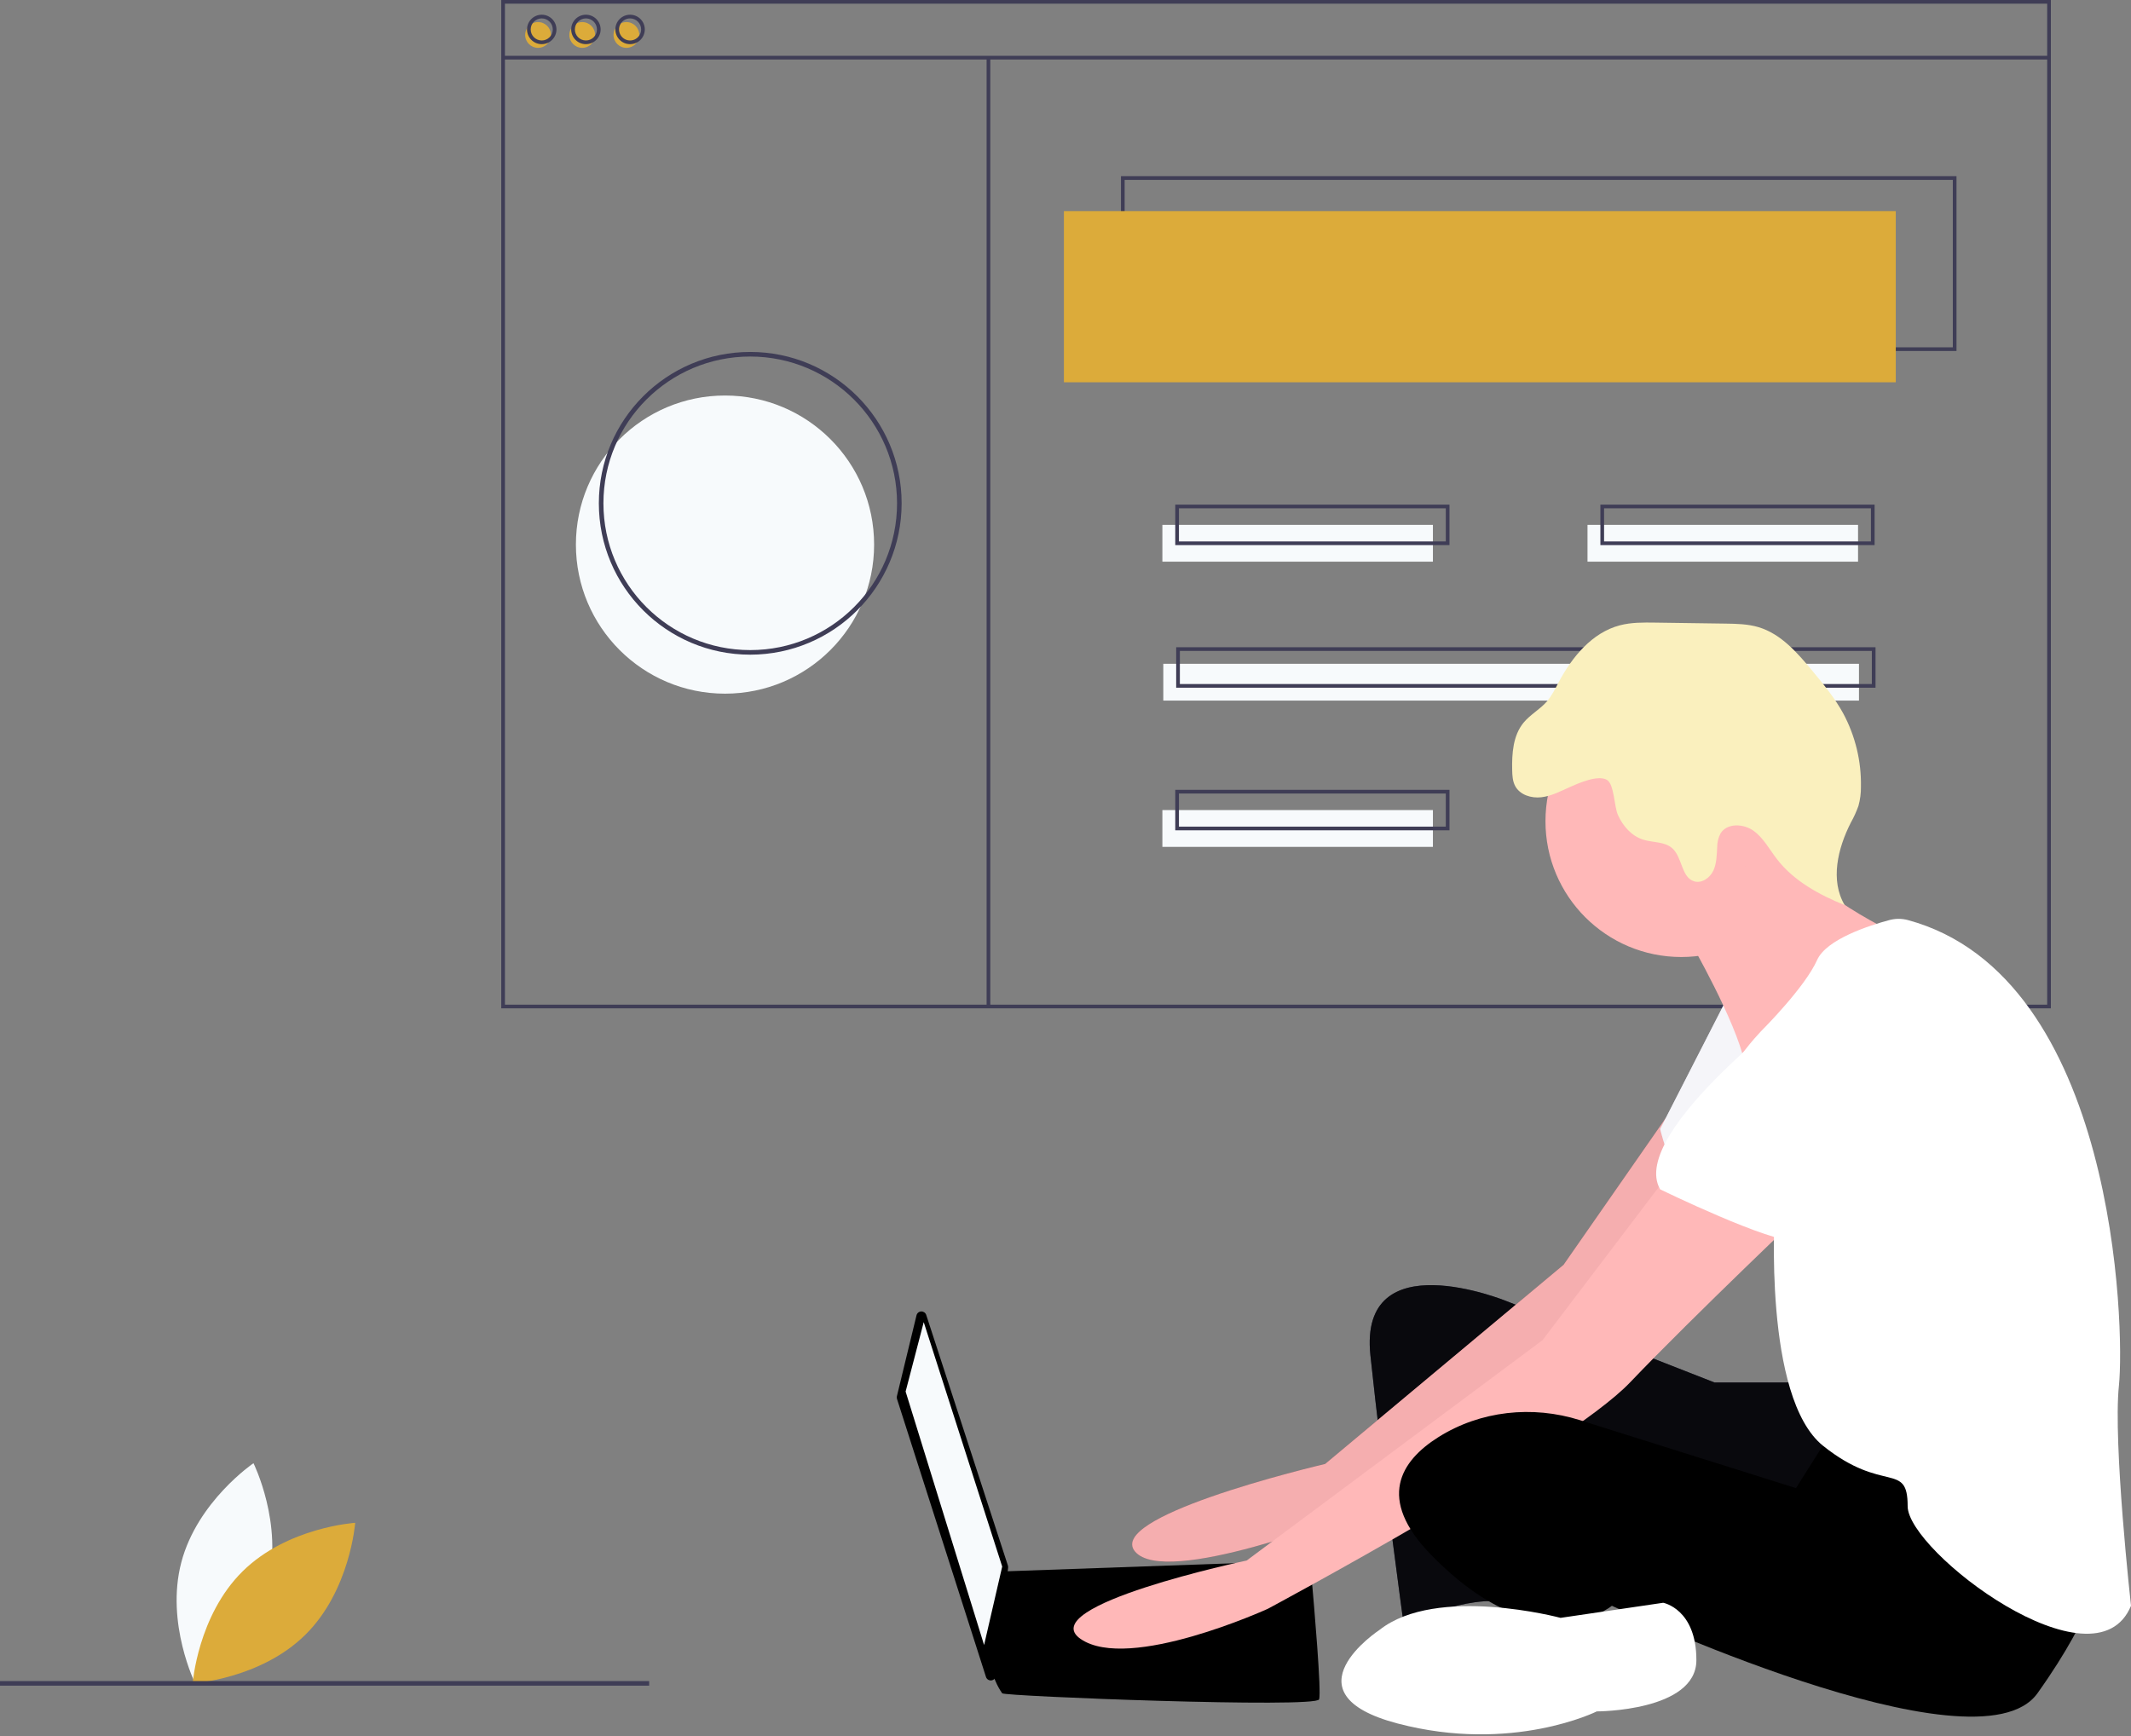 <?xml version="1.0" encoding="UTF-8"?>
<svg width="929px" height="757px" viewBox="0 0 929 757" version="1.1" xmlns="http://www.w3.org/2000/svg" xmlns:xlink="http://www.w3.org/1999/xlink">
    <rect x="0" y="0" width="929" height="757" fill="#808080" stroke="none"/>
    <!-- Generator: Sketch 52.6 (67491) - http://www.bohemiancoding.com/sketch -->
    <title>contact</title>
    <desc>Created with Sketch.</desc>
    <g id="Page-1" stroke="none" stroke-width="1" fill="none" fill-rule="evenodd">
        <g id="contact">
            <g id="flowers" transform="translate(0, 638)">
                <path d="M116.669,53.1 C109.685,79.698 85.21,96.319 85.21,96.319 C85.21,96.319 72.06,69.818 79.045,43.22 C86.029,16.622 110.504,5.68434189e-14 110.504,5.68434189e-14 C110.504,5.68434189e-14 123.654,26.502 116.669,53.1 Z" id="Path" fill="#F7FAFC"></path>
                <path d="M105.751,47.159 C86.189,66.486 84,95.99 84,95.99 C84,95.99 113.528,94.158 133.091,74.831 C152.654,55.504 154.842,26 154.842,26 C154.842,26 125.314,27.831 105.751,47.159 Z" id="Path" fill="#DCAB3A"></path>
                <rect id="Rectangle" fill="#3F3D56" x="0" y="95" width="283" height="2"></rect>
            </g>
            <g id="mockup" transform="translate(218, 0)">
                <circle id="Oval" fill="#F7FAFC" cx="98.064" cy="237.458" r="65"></circle>
                <path d="M634.93,153.041 L270.681,153.041 L270.681,76.821 L634.93,76.821 L634.93,153.041 Z M272.286,151.436 L633.325,151.436 L633.325,78.426 L272.286,78.426 L272.286,151.436 Z" id="Shape" fill="#3F3D56" fill-rule="nonzero"></path>
                <rect id="Rectangle" fill="#DCAB3A" x="245.809" y="92.065" width="362.644" height="74.615"></rect>
                <circle id="Oval" fill="#DCAB3A" cx="16.565" cy="15.244" r="5.616"></circle>
                <circle id="Oval" fill="#DCAB3A" cx="35.82" cy="15.244" r="5.616"></circle>
                <circle id="Oval" fill="#DCAB3A" cx="55.076" cy="15.244" r="5.616"></circle>
                <path d="M676.064,439.666 L0.519,439.666 L0.519,0 L676.064,0 L676.064,439.666 Z M2.123,438.061 L674.459,438.061 L674.459,1.605 L2.123,1.605 L2.123,438.061 Z" id="Shape" fill="#3F3D56" fill-rule="nonzero"></path>
                <rect id="Rectangle" fill="#3F3D56" x="1.321" y="24.338" width="673.94" height="1.605"></rect>
                <path d="M18.17,19.255 C14.625,19.255 11.751,16.382 11.751,12.837 C11.751,9.292 14.625,6.418 18.17,6.418 C21.714,6.418 24.588,9.292 24.588,12.837 C24.584,16.38 21.713,19.251 18.17,19.255 Z M18.17,8.023 C15.511,8.023 13.356,10.178 13.356,12.837 C13.356,15.496 15.511,17.651 18.17,17.651 C20.828,17.651 22.983,15.496 22.983,12.837 C22.98,10.18 20.827,8.026 18.17,8.023 Z" id="Shape" fill="#3F3D56" fill-rule="nonzero"></path>
                <path d="M37.425,19.255 C33.88,19.255 31.007,16.382 31.007,12.837 C31.007,9.292 33.88,6.418 37.425,6.418 C40.97,6.418 43.844,9.292 43.844,12.837 C43.839,16.38 40.968,19.251 37.425,19.255 Z M37.425,8.023 C34.766,8.023 32.611,10.178 32.611,12.837 C32.611,15.496 34.766,17.651 37.425,17.651 C40.084,17.651 42.239,15.496 42.239,12.837 C42.236,10.18 40.082,8.026 37.425,8.023 Z" id="Shape" fill="#3F3D56" fill-rule="nonzero"></path>
                <path d="M56.68,19.255 C53.136,19.255 50.262,16.382 50.262,12.837 C50.262,9.292 53.136,6.418 56.68,6.418 C60.225,6.418 63.099,9.292 63.099,12.837 C63.095,16.38 60.224,19.251 56.68,19.255 Z M56.68,8.023 C54.733,8.023 52.978,9.196 52.233,10.995 C51.488,12.794 51.9,14.864 53.277,16.241 C54.653,17.618 56.724,18.029 58.523,17.284 C60.321,16.539 61.494,14.784 61.494,12.837 C61.491,10.18 59.338,8.026 56.68,8.023 Z" id="Shape" fill="#3F3D56" fill-rule="nonzero"></path>
                <rect id="Rectangle" fill="#3F3D56" x="212.109" y="25.14" width="1.605" height="414.346"></rect>
                <rect id="Rectangle" fill="#F7FAFC" x="288.733" y="228.859" width="117.94" height="16.046"></rect>
                <rect id="Rectangle" fill="#F7FAFC" x="474.067" y="228.859" width="117.94" height="16.046"></rect>
                <path d="M413.893,237.684 L294.349,237.684 L294.349,220.033 L413.893,220.033 L413.893,237.684 Z M295.954,236.08 L412.289,236.08 L412.289,221.638 L295.954,221.638 L295.954,236.08 Z" id="Shape" fill="#3F3D56" fill-rule="nonzero"></path>
                <rect id="Rectangle" fill="#F7FAFC" x="288.733" y="353.217" width="117.94" height="16.046"></rect>
                <path d="M413.893,362.042 L294.349,362.042 L294.349,344.392 L413.893,344.392 L413.893,362.042 Z M295.954,360.438 L412.289,360.438 L412.289,345.996 L295.954,345.996 L295.954,360.438 Z" id="Shape" fill="#3F3D56" fill-rule="nonzero"></path>
                <rect id="Rectangle" fill="#F7FAFC" x="289.134" y="289.433" width="303.273" height="16.046"></rect>
                <path d="M599.628,299.863 L294.75,299.863 L294.75,282.212 L599.628,282.212 L599.628,299.863 Z M296.355,298.259 L598.023,298.259 L598.023,283.817 L296.355,283.817 L296.355,298.259 Z" id="Shape" fill="#3F3D56" fill-rule="nonzero"></path>
                <path d="M599.227,237.684 L479.683,237.684 L479.683,220.033 L599.227,220.033 L599.227,237.684 Z M481.287,236.08 L597.622,236.08 L597.622,221.638 L481.287,221.638 L481.287,236.08 Z" id="Shape" fill="#3F3D56" fill-rule="nonzero"></path>
                <path d="M109.064,285.458 C72.613,285.458 43.064,255.909 43.064,219.458 C43.064,183.007 72.613,153.458 109.064,153.458 C145.515,153.458 175.064,183.007 175.064,219.458 C175.023,255.892 145.497,285.417 109.064,285.458 Z M109.064,155.458 C73.717,155.458 45.064,184.112 45.064,219.458 C45.064,254.804 73.717,283.458 109.064,283.458 C144.41,283.458 173.064,254.804 173.064,219.458 C173.024,184.128 144.393,155.498 109.064,155.458 Z" id="Shape" fill="#3F3D56" fill-rule="nonzero"></path>
            </g>
            <g id="men" transform="translate(659.5, 514) scale(-1, 1) translate(-659.5, -514) translate(390, 271)">
                <path d="M144.734,331.808 L181.575,331.808 L272.363,296.283 C272.363,296.283 336.836,269.967 331.573,319.966 C326.31,369.965 317.099,437.069 317.099,437.069 C317.099,437.069 288.152,423.912 272.363,427.859 C256.574,431.806 267.1,347.597 267.1,347.597 C267.1,347.597 138.155,409.438 126.313,401.544 C114.471,393.649 111.84,338.387 111.84,338.387 L144.734,331.808 Z" id="Path" fill="#2F2E41"></path>
                <path d="M144.734,331.808 L181.575,331.808 L272.363,296.283 C272.363,296.283 336.836,269.967 331.573,319.966 C326.31,369.965 317.099,437.069 317.099,437.069 C317.099,437.069 288.152,423.912 272.363,427.859 C256.574,431.806 267.1,347.597 267.1,347.597 C267.1,347.597 138.155,409.438 126.313,401.544 C114.471,393.649 111.84,338.387 111.84,338.387 L144.734,331.808 Z" id="Path" fill="#000000" opacity="0.804"></path>
                <path d="M202.778,216.434 L247.364,280.494 L351.309,367.334 C351.309,367.334 447.36,389.702 434.202,405.491 C421.045,421.28 340.783,389.702 340.783,389.702 C340.783,389.702 221.048,302.862 217.101,296.283 C213.154,289.704 169.734,227.863 169.734,227.863 L202.778,216.434 Z" id="Path" fill="#A0616A"></path>
                <path d="M202.778,216.434 L247.364,280.494 L351.309,367.334 C351.309,367.334 378.18,373.592 401.55,381.824 C422.364,389.155 440.401,398.053 434.202,405.491 C421.045,421.28 340.783,389.702 340.783,389.702 C340.783,389.702 221.048,302.862 217.101,296.283 C213.154,289.704 169.734,227.863 169.734,227.863 L202.778,216.434 Z" id="Path" fill="#FFB8B8" opacity="0.893"></path>
                <path d="M176.312,164.706 L205.259,221.284 C205.259,221.284 198.68,248.915 188.154,251.547 C177.628,254.178 132.892,217.337 132.892,217.337 L176.312,164.706 Z" id="Path" fill="#D0CDE1"></path>
                <path d="M176.312,164.706 L205.259,221.284 C205.259,221.284 198.68,248.915 188.154,251.547 C177.628,254.178 132.892,217.337 132.892,217.337 L176.312,164.706 Z" id="Path" fill="#FFFFFF" opacity="0.795"></path>
                <path d="M529.451,302.514 L538.002,337.786 C538.097,338.179 538.082,338.591 537.959,338.976 L499.171,460.188 C498.855,461.177 497.891,461.811 496.857,461.709 C495.823,461.607 495.001,460.797 494.884,459.765 L489.518,412.546 C489.483,412.232 489.515,411.915 489.613,411.615 L525.215,302.351 C525.521,301.414 526.411,300.794 527.395,300.832 C528.379,300.87 529.219,301.557 529.451,302.514 Z" id="Path" fill="#000000"></path>
                <polygon id="Path" fill="#F7FAFC" points="534.2 335.756 499.99 446.28 492.096 412.07 526.306 305.493"></polygon>
                <path d="M353.941,469.964 C355.256,473.911 490.78,468.648 492.096,467.332 C493.243,465.684 494.213,463.92 494.99,462.069 C496.227,459.437 497.359,456.806 497.359,456.806 L492.096,414.201 L357.888,409.438 C357.888,409.438 354.533,445.543 353.848,462.069 C353.678,466.24 353.678,469.174 353.941,469.964 Z" id="Path" fill="#000000"></path>
                <polygon id="Path" fill="#000000" points="474.991 419.965 477.622 456.806 418.413 456.806 418.413 419.965"></polygon>
                <polygon id="Path" fill="#000000" points="398.677 431.806 399.03 431.736 397.361 447.596 364.467 447.596 364.467 431.806"></polygon>
                <path d="M353.941,469.964 C355.256,473.911 490.78,468.648 492.096,467.332 C493.243,465.684 494.213,463.92 494.99,462.069 L353.848,462.069 C353.678,466.24 353.678,469.174 353.941,469.964 Z" id="Path" fill="#000000" opacity="0.1"></path>
                <circle id="Oval" fill="#FFB8B8" cx="196.049" cy="87.076" r="59.209"></circle>
                <path d="M192.102,139.707 C192.102,139.707 172.365,173.917 168.418,192.337 C164.471,210.758 109.208,155.496 109.208,155.496 L101.972,136.417 C101.972,136.417 153.944,112.076 149.997,92.339 C146.05,72.603 192.102,139.707 192.102,139.707 Z" id="Path" fill="#FFB8B8"></path>
                <path d="M202.628,242.336 L256.574,313.388 L385.519,409.438 C385.519,409.438 478.938,429.175 457.886,443.648 C436.834,458.122 376.309,430.491 376.309,430.491 C376.309,430.491 246.048,360.755 218.417,331.808 C190.786,302.862 139.471,254.178 139.471,254.178 L202.628,242.336 Z" id="Path" fill="#FFB8B8"></path>
                <path d="M130.261,352.861 L146.05,377.86 L240.281,348.214 C260.957,341.71 283.629,344.103 301.968,355.657 C318.415,366.018 328.941,382.465 305.257,406.807 C257.89,455.49 226.311,429.175 226.311,429.175 C226.311,429.175 67.104,504.173 40.789,467.332 C14.473,430.491 13.158,412.07 13.158,412.07 C13.158,412.07 114.472,348.913 130.261,352.861 Z" id="Path" fill="#000000"></path>
                <path d="M327.625,439.701 C327.625,439.701 369.73,467.332 319.731,480.49 C269.732,493.647 232.89,475.227 232.89,475.227 C232.89,475.227 189.47,475.227 189.47,452.859 C189.47,430.491 203.943,427.859 203.943,427.859 L248.679,434.438 C248.679,434.438 302.626,419.965 327.625,439.701 Z" id="Path" fill="#FFFFFF"></path>
                <path d="M244.621,72.182 C248.651,73.978 252.647,76.105 257.029,76.626 C261.41,77.148 266.399,75.618 268.472,71.723 C269.592,69.619 269.72,67.145 269.772,64.762 C269.931,57.537 269.408,49.726 264.83,44.135 C261.916,40.576 257.662,38.333 254.646,34.861 C252.485,32.373 251.047,29.358 249.498,26.449 C243.632,15.432 234.947,4.844 222.876,1.668 C217.836,0.341 212.548,0.406 207.337,0.48 L176.94,0.909 C172.02,0.978 167.026,1.059 162.317,2.482 C152.533,5.441 145.409,13.668 138.884,21.537 C134.003,27.423 129.109,33.371 125.446,40.083 C120.194,49.879 117.538,60.857 117.732,71.97 C117.691,74.82 118.059,77.662 118.824,80.408 C119.72,82.926 120.829,85.363 122.141,87.692 C127.841,98.888 131.226,112.874 124.806,123.674 C135.958,119.119 146.992,113.146 154.348,103.607 C157.639,99.339 160.22,94.343 164.606,91.212 C168.992,88.08 176.138,87.809 178.952,92.405 C179.919,94.264 180.417,96.331 180.403,98.427 C180.608,101.877 180.602,105.46 182.065,108.591 C183.528,111.722 187.012,114.248 190.339,113.311 C196.067,111.698 195.519,102.905 199.931,98.911 C203.282,95.878 208.452,96.458 212.757,95.081 C217.773,93.477 221.536,89.132 223.681,84.322 C225.311,80.666 225.287,71.099 228.371,69.119 C232.239,66.636 241.036,70.583 244.621,72.182 Z" id="Path" fill="#FAF0BE"></path>
                <path d="M97.272,130.176 C99.935,129.465 102.74,129.472 105.4,130.197 C113.846,132.464 132.78,138.467 136.839,147.601 C142.103,159.443 160.523,177.864 160.523,177.864 C160.523,177.864 185.523,202.863 180.26,219.968 C174.997,237.073 155.26,256.81 155.26,256.81 C155.26,256.81 160.523,338.387 134.208,359.439 C107.893,380.492 97.367,366.018 97.367,385.755 C97.367,405.491 15.789,467.332 0,429.175 C0,429.175 7.895,358.124 5.263,333.124 C2.669,308.485 6.466,154.759 97.272,130.176 Z" id="Path" fill="#FFFFFF"></path>
                <path d="M139.471,163.391 C139.471,163.391 219.733,222.6 205.259,247.599 C205.259,247.599 156.576,271.283 146.05,269.967 C135.524,268.652 94.735,222.6 84.209,218.653 C73.683,214.705 68.42,143.654 139.471,163.391 Z" id="Path" fill="#FFFFFF"></path>
            </g>
        </g>
    </g>
</svg>